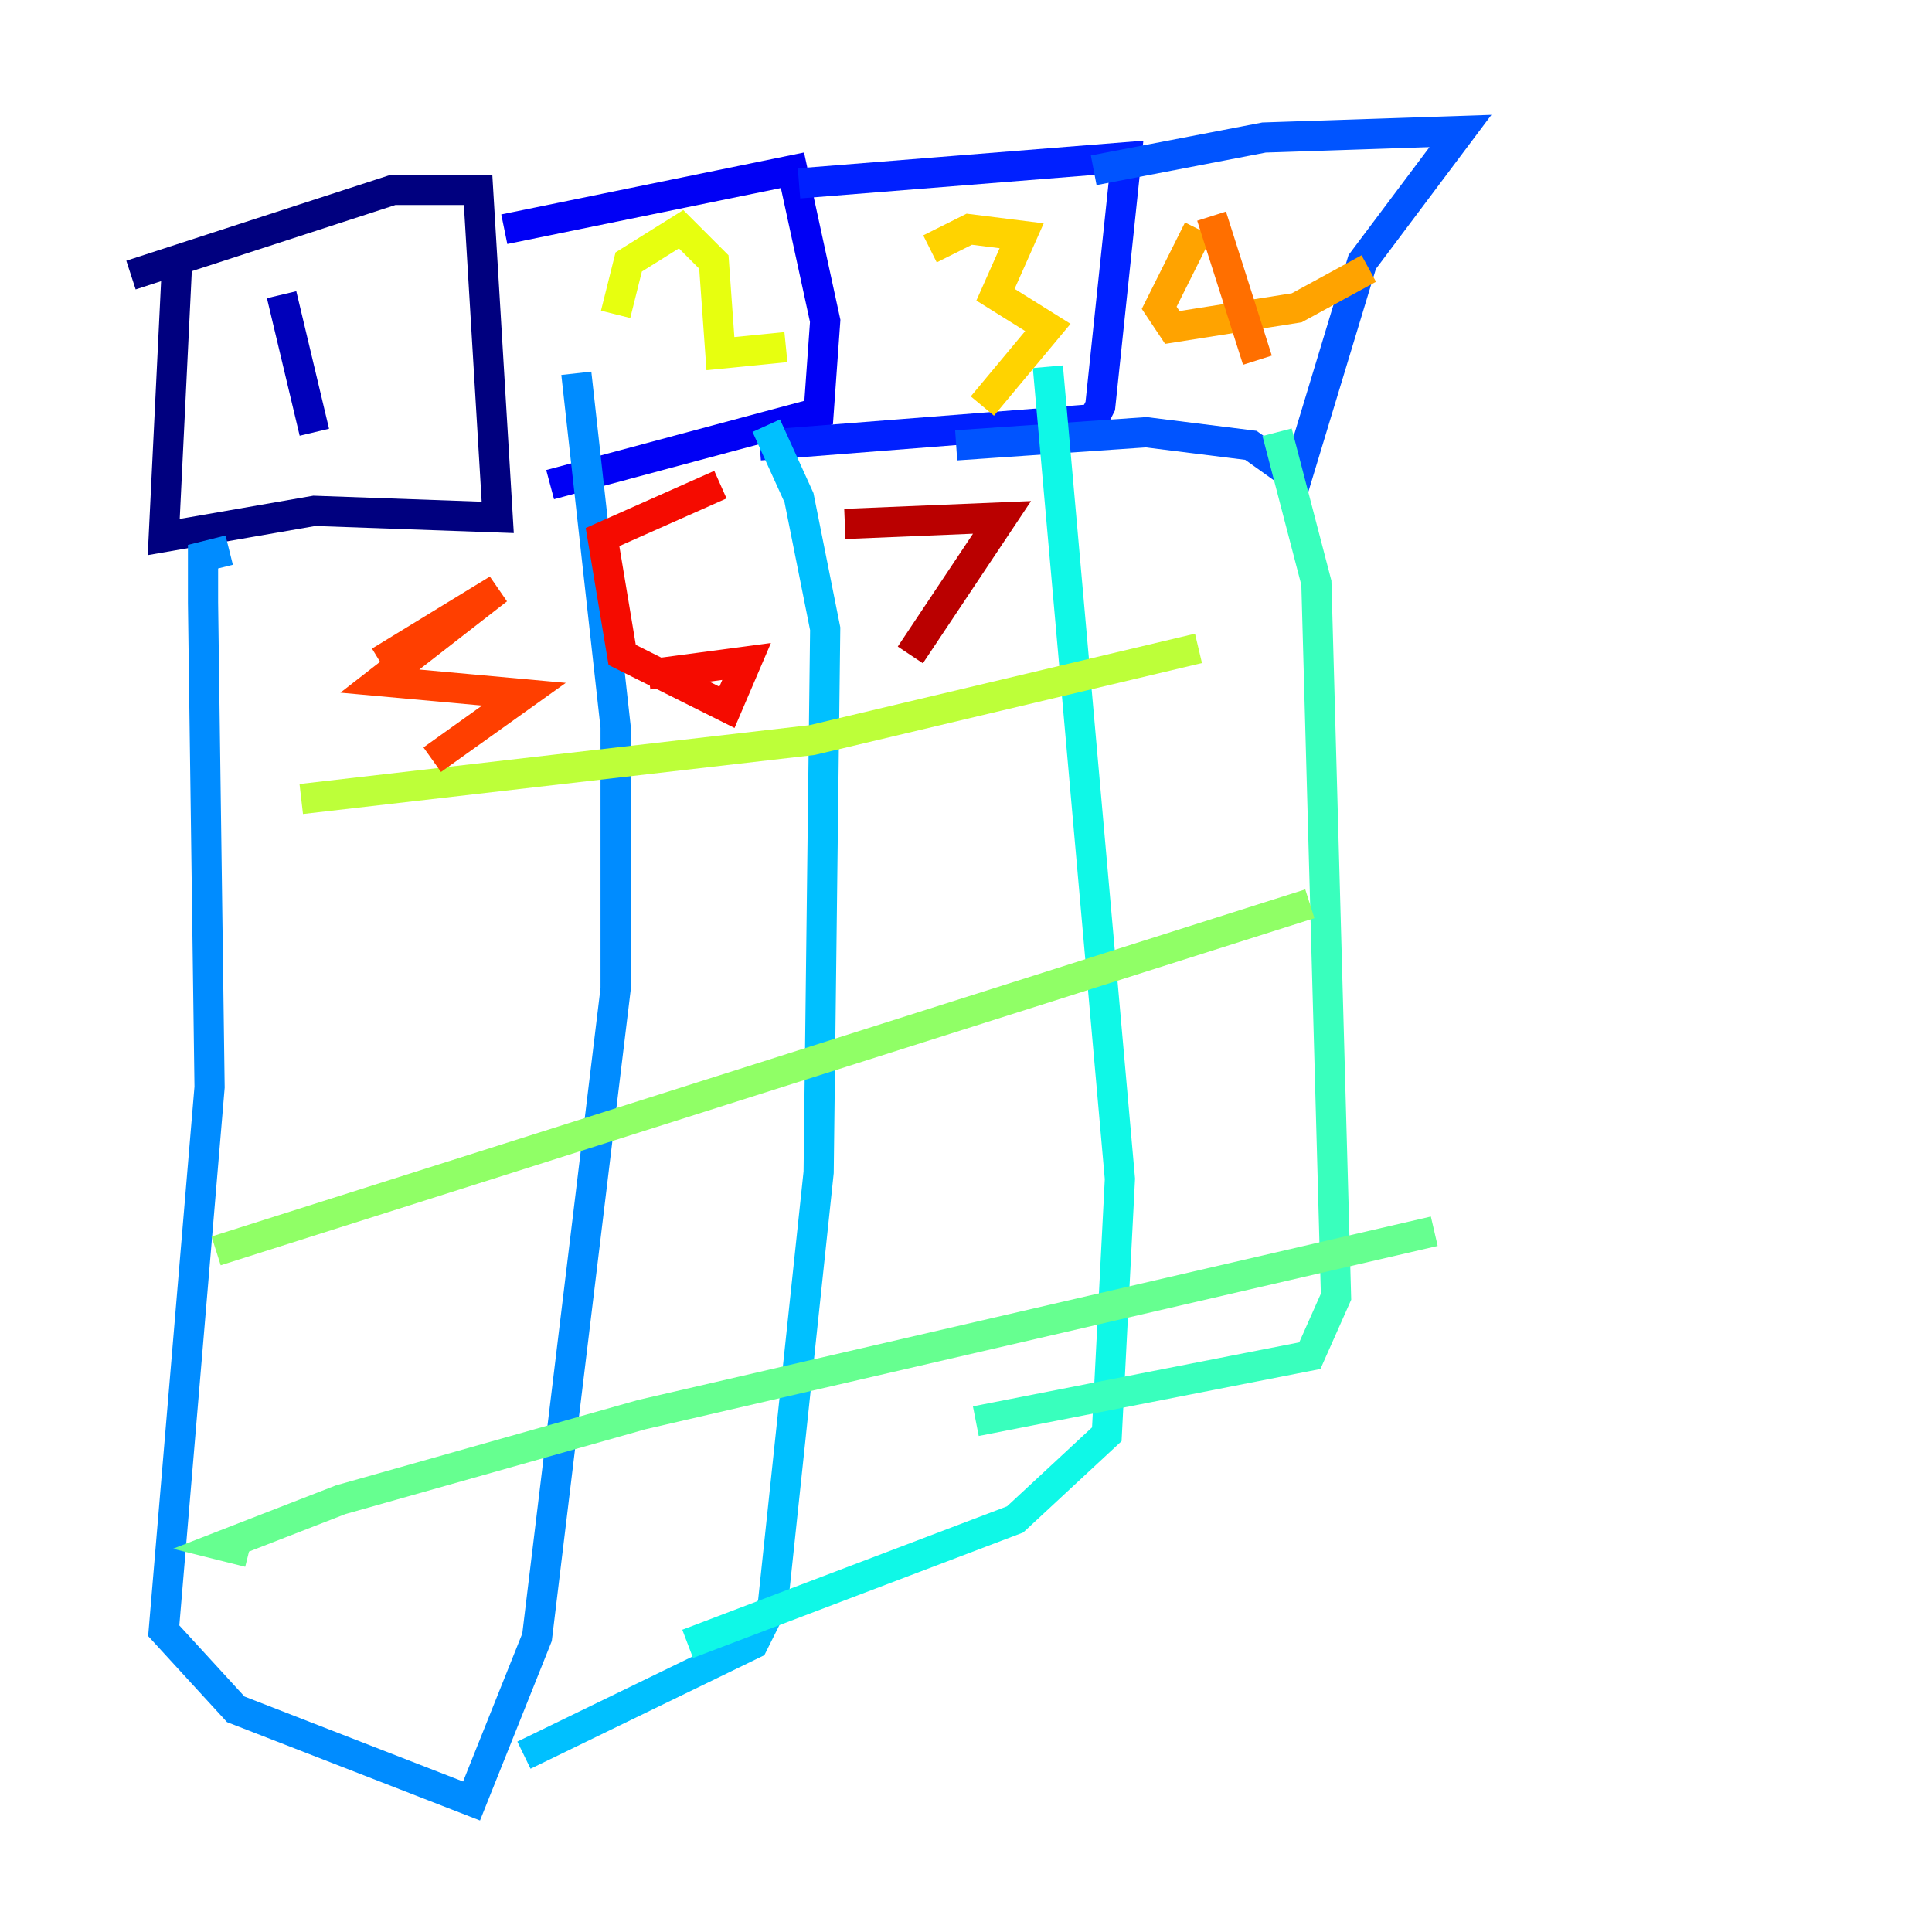 <?xml version="1.0" encoding="utf-8" ?>
<svg baseProfile="tiny" height="128" version="1.2" viewBox="0,0,128,128" width="128" xmlns="http://www.w3.org/2000/svg" xmlns:ev="http://www.w3.org/2001/xml-events" xmlns:xlink="http://www.w3.org/1999/xlink"><defs /><polyline fill="none" points="11.715,17.79 10.848,35.58 20.827,33.844 32.976,34.278 31.675,12.583 26.034,12.583 8.678,18.224" stroke="#00007f" stroke-width="2" /><polyline fill="none" points="18.658,19.525 20.827,28.637" stroke="#0000ba" stroke-width="2" /><polyline fill="none" points="33.41,15.186 52.502,11.281 54.671,21.261 54.237,27.336 36.447,32.108" stroke="#0000f5" stroke-width="2" /><polyline fill="none" points="52.936,12.149 74.63,10.414 72.895,26.902 72.461,27.77 50.332,29.505" stroke="#0020ff" stroke-width="2" /><polyline fill="none" points="72.461,11.281 83.742,9.112 96.759,8.678 90.251,17.356 85.912,31.675 82.875,29.505 75.932,28.637 63.349,29.505" stroke="#0054ff" stroke-width="2" /><polyline fill="none" points="15.186,36.447 13.451,36.881 13.451,39.919 13.885,72.027 10.848,108.041 15.62,113.248 31.241,119.322 35.58,108.475 40.786,65.519 40.786,48.163 38.183,24.732" stroke="#008cff" stroke-width="2" /><polyline fill="none" points="50.766,28.203 52.936,32.976 54.671,41.654 54.237,77.668 51.2,106.305 49.898,108.909 34.712,116.285" stroke="#00c0ff" stroke-width="2" /><polyline fill="none" points="69.424,24.298 74.197,78.102 73.329,95.024 67.254,100.664 45.559,108.909" stroke="#0ff8e7" stroke-width="2" /><polyline fill="none" points="84.61,28.637 87.214,38.617 88.515,85.912 86.78,89.817 64.651,94.156" stroke="#39ffbd" stroke-width="2" /><polyline fill="none" points="16.488,102.834 14.752,102.4 22.563,99.363 42.522,93.722 95.024,81.573" stroke="#66ff90" stroke-width="2" /><polyline fill="none" points="14.319,82.875 86.78,59.878" stroke="#90ff66" stroke-width="2" /><polyline fill="none" points="19.959,52.936 53.803,49.031 79.403,42.956" stroke="#bdff39" stroke-width="2" /><polyline fill="none" points="40.786,20.827 41.654,17.356 45.125,15.186 47.295,17.356 47.729,23.43 52.068,22.997" stroke="#e7ff0f" stroke-width="2" /><polyline fill="none" points="61.614,16.488 64.217,15.186 67.688,15.62 65.953,19.525 69.424,21.695 65.085,26.902" stroke="#ffd300" stroke-width="2" /><polyline fill="none" points="79.403,15.186 76.8,20.393 77.668,21.695 85.912,20.393 90.685,17.79" stroke="#ffa300" stroke-width="2" /><polyline fill="none" points="80.271,14.319 83.308,23.864" stroke="#ff6f00" stroke-width="2" /><polyline fill="none" points="25.166,43.824 32.976,39.051 25.166,45.125 34.712,45.993 28.637,50.332" stroke="#ff3f00" stroke-width="2" /><polyline fill="none" points="47.729,32.108 39.919,35.58 41.22,43.39 48.163,46.861 49.464,43.824 42.956,44.691" stroke="#f50b00" stroke-width="2" /><polyline fill="none" points="55.973,34.712 66.386,34.278 60.312,43.39" stroke="#ba0000" stroke-width="2" /><polyline fill="none" points="77.668,32.108 77.668,32.108" stroke="#7f0000" stroke-width="2" /></svg>